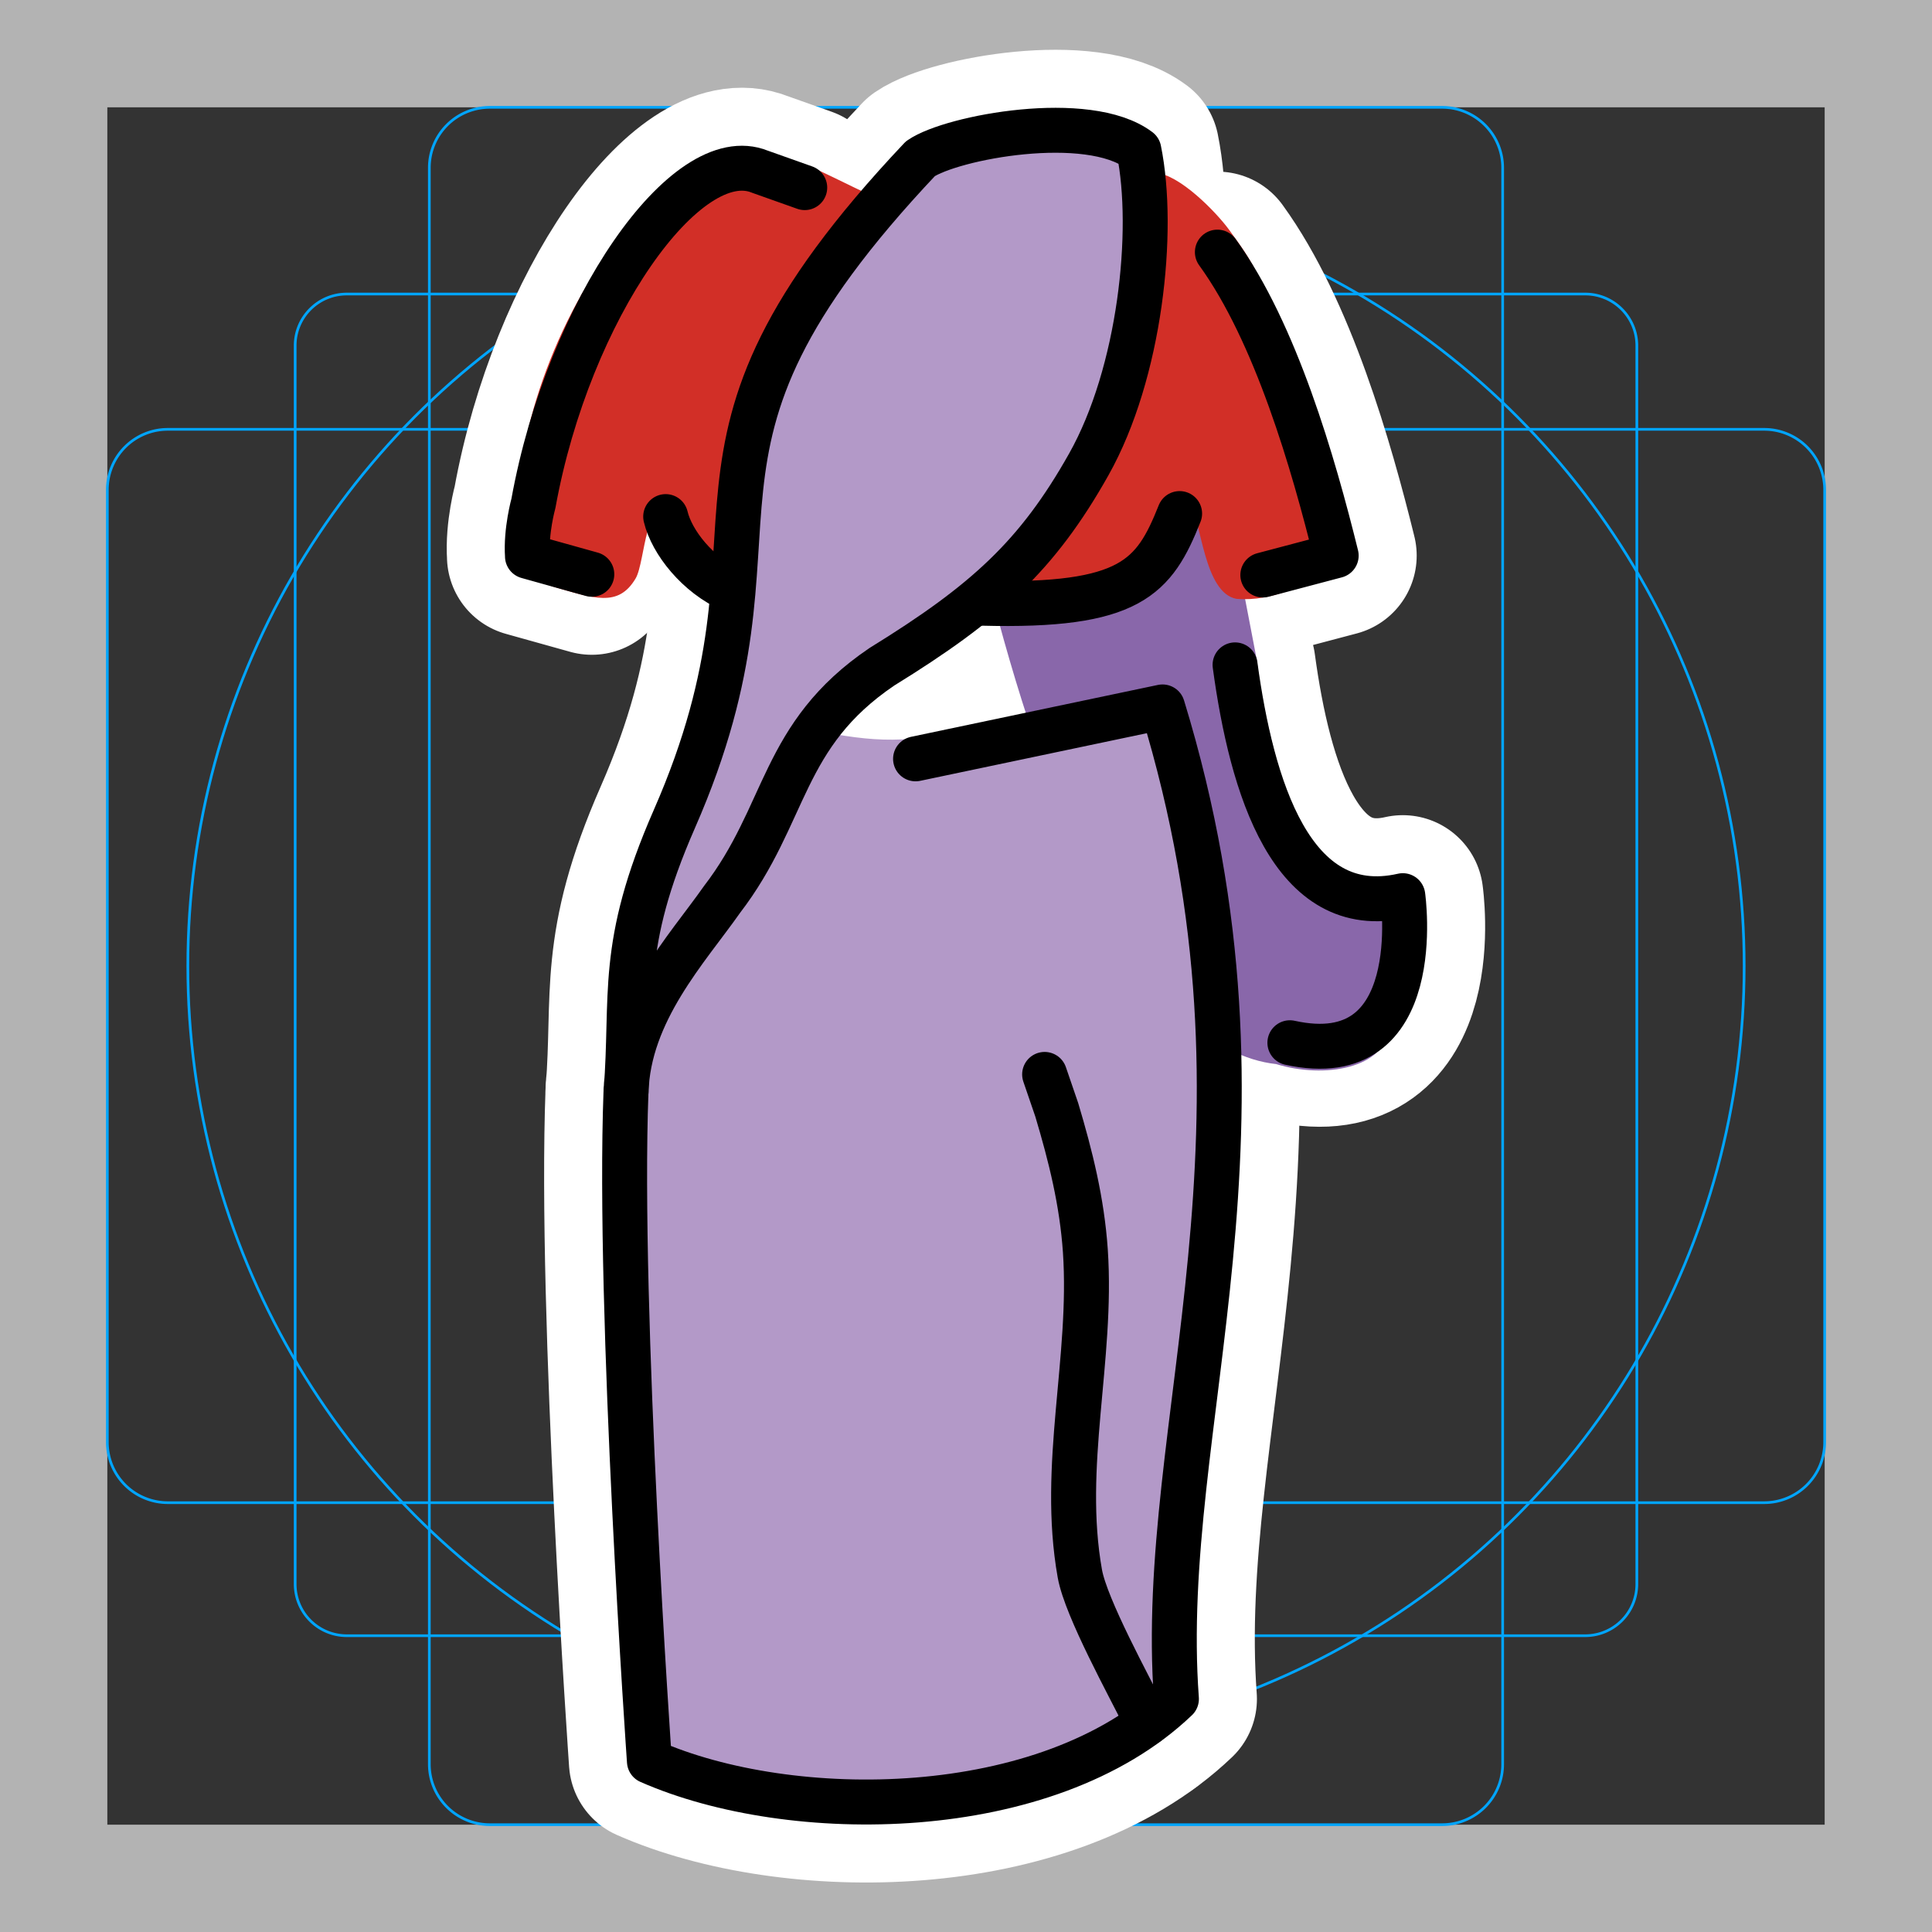 <svg viewBox="0 0 72 72" xmlns="http://www.w3.org/2000/svg">
  <rect x="0" y="0" width="72" height="72" fill="#333333" stroke="none"/>
  <path fill="#B3B3B3" d="M68 4v64H4V4h64m4-4H0v72h72V0z"/>
  <path fill="none" stroke="#00A5FF" stroke-miterlimit="10" stroke-width="0.1" d="M12.923 10.958h46.154c1.062 0 1.923.861 1.923 1.923v46.154a1.923 1.923 0 01-1.923 1.923H12.923A1.923 1.923 0 0111 59.035h0V12.881c0-1.062.861-1.923 1.923-1.923h0z"/>
  <path fill="none" stroke="#00A5FF" stroke-miterlimit="10" stroke-width="0.1" d="M18.254 4h35.492A2.254 2.254 0 0156 6.254v59.492A2.254 2.254 0 0153.746 68H18.254A2.254 2.254 0 0116 65.746V6.254A2.254 2.254 0 0118.254 4z"/>
  <path fill="none" stroke="#00A5FF" stroke-miterlimit="10" stroke-width="0.1" d="M68 18.254v35.492A2.254 2.254 0 0165.746 56H6.254A2.254 2.254 0 014 53.746V18.254A2.254 2.254 0 016.254 16h59.492A2.254 2.254 0 0168 18.254z"/>
  <circle cx="36" cy="36" r="29" fill="none" stroke="#00A5FF" stroke-miterlimit="10" stroke-width="0.1"/>
  <g fill="none" stroke="#fff" stroke-linecap="round" stroke-linejoin="round" stroke-miterlimit="10" stroke-width="6">
    <path d="M34.12 28.28l9.204-1.935c4.835 15.8-.241 26.69.518 36.97-4.84 4.621-14.38 4.644-19.64 2.324 0 0-1.18-16.79-.873-24.95"/>
    <path d="M26.9 33.53c2.46-3.197 2.192-6.129 5.968-8.683 3.873-2.389 5.794-4.137 7.71-7.544 1.915-3.407 2.476-8.7 1.864-11.71-1.895-1.427-6.964-.485-8.14.32-10.55 11.17-4.249 13.38-9.171 24.61-2.089 4.769-1.515 6.559-1.8 10.17.083-2.994 2.288-5.338 3.569-7.162z"/>
    <path d="M36.6 22.48c5.541.143 6.414-.962 7.361-3.341m3.101 2.29l2.734-.723c-.846-3.426-2.25-8.306-4.428-11.31M27.27 21.99c-1.27-.552-2.236-1.788-2.462-2.738m-5.15 1.473c-.066-.936.221-1.965.221-1.965 1.313-7.245 5.705-13.48 8.444-12.36l1.667.592m-7.935 14.41l-2.398-.67M48.07 38.86c5.159 1.14 4.208-5.481 4.208-5.481-4.155.945-5.636-4.081-6.251-8.601M38.93 40.04l.452 1.319c.52 1.738.94 3.426 1.066 5.257.273 4.04-.924 8.002-.205 12.03.229 1.28 1.848 4.207 2.41 5.351.37.754-.421-.72 0 0"/>
  </g>
  <path fill="#8967aa" d="M43.06 5.429c1.327 7.005 2.658 13.24 3.782 19.19.228 2.307 1.3 6.233 2.32 7.732.98 1.389 1.703 1.013 2.991 1.292.265.701-.326 4.201-.373 4.652-.16 1.524-2.418 1.913-4.223 1.36-9.484-1.046-13.72-31.89-13.21-33.62 8.447-.738.393-.163 8.709-.607z"/>
  <path fill="#d22f27" d="M41.47 21.97c1.491-1.389.757-.766 2.905-3.049.389.4.481 3.184 1.71 3.397 1.4.109 2.395-.562 3.952-1.028-.32-3.152-1.811-7.536-2.932-10.48-.362-.952-.692-1.408-1.292-2.236-.492-.677-1.858-2.073-2.746-2.133-.598-.04-1.261-.997-2.229-.75-5.602 3.534-6.033 2.682-10.53.56-.567-.255-1.16-.19-1.968-.48-6.95.202-11.35 14.8-7.763 16.08 1.556.452 2.467.8 3.113-.298.365-.62.369-3.378 1.324-1.983.242 2.051 1.755 2.203 5.633 3.844 2.979.507 7.855-.802 10.82-1.438z"/>
  <path fill="#b399c8" d="M24.21 65.45c7.447 2.76 13.26 2.107 19.52-2.316l-.23-5.352 1.858-14.9-.355-3.668-.507-5.241c-1.077-1.343-.331-8.21-1.812-7.387-1.48.822-3.569.217-5.389.428-3.372.646-4.233.71-6.639.267-1.937 4.239-4.425 8.162-5.118 8.609-.742.61-3.01 2.826-1.943 5.862-.424 1.825.514 21.38.61 23.69z"/>
  <path fill="#b399c8" d="M35.27 5.092c-4.329 3.314-6.454 6.985-8.536 14.62.504 2.659.162 9.019-2.449 10.82-.578 2.486-.88 6.426-1.196 9.215l3.808-6.181c.832-5.276 3.539-7.045 9.989-11.3 1.272-.84 3.17-4.079 3.544-5.357.229-.781.727-1.107.707-2.025-.017-.824.589-1.131.762-1.751.836-3.001 1.366-5.829.178-7.901z"/>
  <g fill="none" stroke="#000" stroke-linecap="round" stroke-linejoin="round" stroke-miterlimit="1.5" stroke-width="1.675">
    <path d="M34.12 28.28l9.204-1.935c4.835 15.8-.241 26.69.518 36.97-4.84 4.621-14.38 4.644-19.64 2.324 0 0-1.18-16.79-.873-24.95"/>
    <path d="M26.9 33.53c2.46-3.197 2.192-6.129 5.968-8.683 3.873-2.389 5.794-4.137 7.71-7.544 1.915-3.407 2.476-8.7 1.864-11.71-1.895-1.427-6.964-.485-8.14.32-10.55 11.17-4.249 13.38-9.171 24.61-2.089 4.769-1.515 6.559-1.8 10.17.083-2.994 2.288-5.338 3.569-7.162z"/>
    <path d="M36.6 22.48c5.541.143 6.414-.962 7.361-3.341m3.101 2.29l2.734-.723c-.846-3.426-2.25-8.306-4.428-11.31M27.27 21.99c-1.27-.552-2.236-1.788-2.462-2.738m-5.15 1.473c-.066-.936.221-1.965.221-1.965 1.313-7.245 5.705-13.48 8.444-12.36l1.667.592m-7.935 14.41l-2.398-.67M48.07 38.86c5.159 1.14 4.208-5.481 4.208-5.481-4.155.945-5.636-4.081-6.251-8.601M38.93 40.04l.452 1.319c.52 1.738.94 3.426 1.066 5.257.273 4.04-.924 8.002-.205 12.03.229 1.28 1.848 4.207 2.41 5.351.37.754-.421-.72 0 0"/>
  </g>
</svg>

